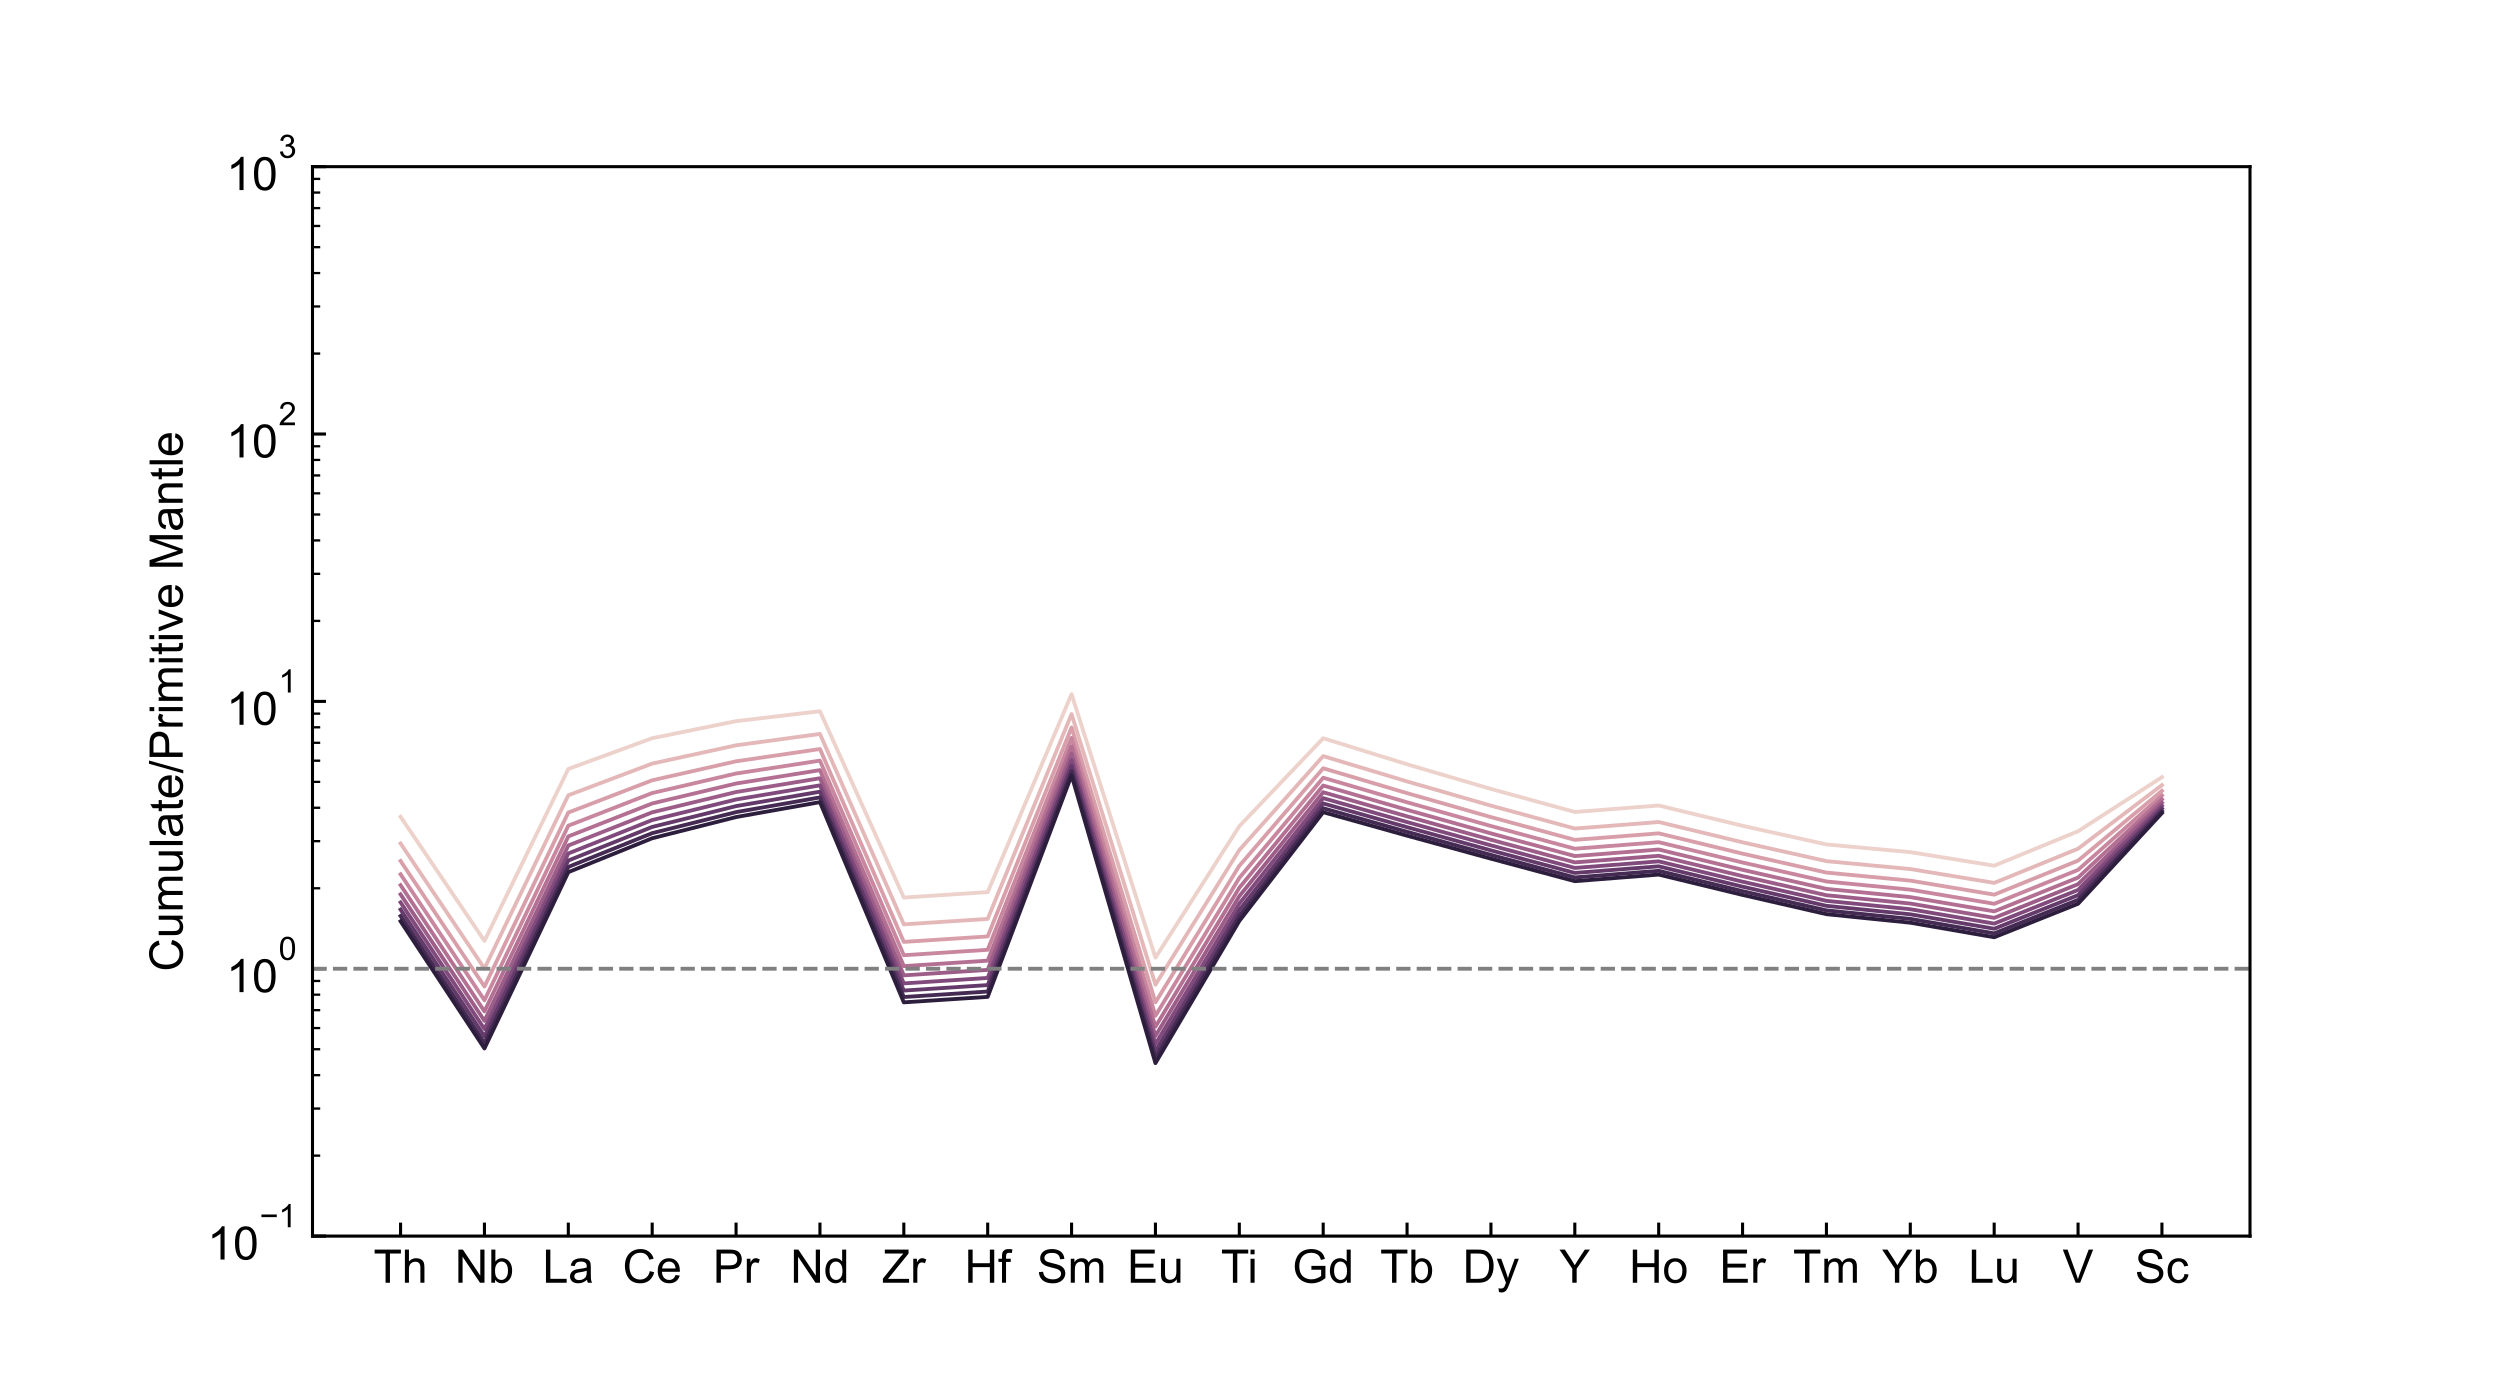 <?xml version="1.0" encoding="utf-8" standalone="no"?>
<!DOCTYPE svg PUBLIC "-//W3C//DTD SVG 1.1//EN"
  "http://www.w3.org/Graphics/SVG/1.1/DTD/svg11.dtd">
<!-- Created with matplotlib (https://matplotlib.org/) -->
<svg height="360pt" version="1.1" viewBox="0 0 648 360" width="648pt" xmlns="http://www.w3.org/2000/svg" xmlns:xlink="http://www.w3.org/1999/xlink">
 <defs>
  <style type="text/css">*{stroke-linecap:butt;stroke-linejoin:round;}</style>
 </defs>
 <g id="figure_1">
  <g id="patch_1">
   <path d="M 0 360 
L 648 360 
L 648 0 
L 0 0 
z
" style="fill:#ffffff;"/>
  </g>
  <g id="axes_1">
   <g id="patch_2">
    <path d="M 81 320.4 
L 583.2 320.4 
L 583.2 43.2 
L 81 43.2 
z
" style="fill:#ffffff;"/>
   </g>
   <g id="matplotlib.axis_1">
    <g id="xtick_1">
     <g id="line2d_1">
      <defs>
       <path d="M 0 0 
L 0 -3.5 
" id="m040d149bdc" style="stroke:#000000;stroke-width:0.8;"/>
      </defs>
      <g>
       <use style="stroke:#000000;stroke-width:0.8;" x="103.827" xlink:href="#m040d149bdc" y="320.4"/>
      </g>
     </g>
     <g id="text_1">
      <!-- Th -->
      <g transform="translate(96.826 332.489)scale(0.12 -0.12)">
       <defs>
        <path d="M 25.922 0 
L 25.922 63.141 
L 2.344 63.141 
L 2.344 71.578 
L 59.078 71.578 
L 59.078 63.141 
L 35.406 63.141 
L 35.406 0 
z
" id="ArialMT-84"/>
        <path d="M 6.594 0 
L 6.594 71.578 
L 15.375 71.578 
L 15.375 45.906 
Q 21.531 53.031 30.906 53.031 
Q 36.672 53.031 40.922 50.75 
Q 45.172 48.484 47 44.484 
Q 48.828 40.484 48.828 32.859 
L 48.828 0 
L 40.047 0 
L 40.047 32.859 
Q 40.047 39.453 37.188 42.453 
Q 34.328 45.453 29.109 45.453 
Q 25.203 45.453 21.75 43.422 
Q 18.312 41.406 16.844 37.938 
Q 15.375 34.469 15.375 28.375 
L 15.375 0 
z
" id="ArialMT-104"/>
       </defs>
       <use xlink:href="#ArialMT-84"/>
       <use x="61.084" xlink:href="#ArialMT-104"/>
      </g>
     </g>
    </g>
    <g id="xtick_2">
     <g id="line2d_2">
      <g>
       <use style="stroke:#000000;stroke-width:0.8;" x="125.568" xlink:href="#m040d149bdc" y="320.4"/>
      </g>
     </g>
     <g id="text_2">
      <!-- Nb -->
      <g transform="translate(117.898 332.489)scale(0.12 -0.12)">
       <defs>
        <path d="M 7.625 0 
L 7.625 71.578 
L 17.328 71.578 
L 54.938 15.375 
L 54.938 71.578 
L 64.016 71.578 
L 64.016 0 
L 54.297 0 
L 16.703 56.25 
L 16.703 0 
z
" id="ArialMT-78"/>
        <path d="M 14.703 0 
L 6.547 0 
L 6.547 71.578 
L 15.328 71.578 
L 15.328 46.047 
Q 20.906 53.031 29.547 53.031 
Q 34.328 53.031 38.594 51.094 
Q 42.875 49.172 45.625 45.672 
Q 48.391 42.188 49.953 37.25 
Q 51.516 32.328 51.516 26.703 
Q 51.516 13.375 44.922 6.094 
Q 38.328 -1.172 29.109 -1.172 
Q 19.922 -1.172 14.703 6.5 
z
M 14.594 26.312 
Q 14.594 17 17.141 12.844 
Q 21.297 6.062 28.375 6.062 
Q 34.125 6.062 38.328 11.062 
Q 42.531 16.062 42.531 25.984 
Q 42.531 36.141 38.5 40.969 
Q 34.469 45.797 28.766 45.797 
Q 23 45.797 18.797 40.797 
Q 14.594 35.797 14.594 26.312 
z
" id="ArialMT-98"/>
       </defs>
       <use xlink:href="#ArialMT-78"/>
       <use x="72.217" xlink:href="#ArialMT-98"/>
      </g>
     </g>
    </g>
    <g id="xtick_3">
     <g id="line2d_3">
      <g>
       <use style="stroke:#000000;stroke-width:0.8;" x="147.308" xlink:href="#m040d149bdc" y="320.4"/>
      </g>
     </g>
     <g id="text_3">
      <!-- La -->
      <g transform="translate(140.635 332.489)scale(0.12 -0.12)">
       <defs>
        <path d="M 7.328 0 
L 7.328 71.578 
L 16.797 71.578 
L 16.797 8.453 
L 52.047 8.453 
L 52.047 0 
z
" id="ArialMT-76"/>
        <path d="M 40.438 6.391 
Q 35.547 2.25 31.031 0.531 
Q 26.516 -1.172 21.344 -1.172 
Q 12.797 -1.172 8.203 3 
Q 3.609 7.172 3.609 13.672 
Q 3.609 17.484 5.344 20.625 
Q 7.078 23.781 9.891 25.688 
Q 12.703 27.594 16.219 28.562 
Q 18.797 29.25 24.031 29.891 
Q 34.672 31.156 39.703 32.906 
Q 39.75 34.719 39.75 35.203 
Q 39.75 40.578 37.25 42.781 
Q 33.891 45.75 27.25 45.75 
Q 21.047 45.75 18.094 43.578 
Q 15.141 41.406 13.719 35.891 
L 5.125 37.062 
Q 6.297 42.578 8.984 45.969 
Q 11.672 49.359 16.75 51.188 
Q 21.828 53.031 28.516 53.031 
Q 35.156 53.031 39.297 51.469 
Q 43.453 49.906 45.406 47.531 
Q 47.359 45.172 48.141 41.547 
Q 48.578 39.312 48.578 33.453 
L 48.578 21.734 
Q 48.578 9.469 49.141 6.219 
Q 49.703 2.984 51.375 0 
L 42.188 0 
Q 40.828 2.734 40.438 6.391 
z
M 39.703 26.031 
Q 34.906 24.078 25.344 22.703 
Q 19.922 21.922 17.672 20.938 
Q 15.438 19.969 14.203 18.094 
Q 12.984 16.219 12.984 13.922 
Q 12.984 10.406 15.641 8.062 
Q 18.312 5.719 23.438 5.719 
Q 28.516 5.719 32.469 7.938 
Q 36.422 10.156 38.281 14.016 
Q 39.703 17 39.703 22.797 
z
" id="ArialMT-97"/>
       </defs>
       <use xlink:href="#ArialMT-76"/>
       <use x="55.615" xlink:href="#ArialMT-97"/>
      </g>
     </g>
    </g>
    <g id="xtick_4">
     <g id="line2d_4">
      <g>
       <use style="stroke:#000000;stroke-width:0.8;" x="169.048" xlink:href="#m040d149bdc" y="320.4"/>
      </g>
     </g>
     <g id="text_4">
      <!-- Ce -->
      <g transform="translate(161.378 332.489)scale(0.12 -0.12)">
       <defs>
        <path d="M 58.797 25.094 
L 68.266 22.703 
Q 65.281 11.031 57.547 4.906 
Q 49.812 -1.219 38.625 -1.219 
Q 27.047 -1.219 19.797 3.484 
Q 12.547 8.203 8.766 17.141 
Q 4.984 26.078 4.984 36.328 
Q 4.984 47.516 9.25 55.828 
Q 13.531 64.156 21.406 68.469 
Q 29.297 72.797 38.766 72.797 
Q 49.516 72.797 56.828 67.328 
Q 64.156 61.859 67.047 51.953 
L 57.719 49.75 
Q 55.219 57.562 50.484 61.125 
Q 45.75 64.703 38.578 64.703 
Q 30.328 64.703 24.781 60.734 
Q 19.234 56.781 16.984 50.109 
Q 14.75 43.453 14.75 36.375 
Q 14.75 27.25 17.406 20.438 
Q 20.062 13.625 25.672 10.25 
Q 31.297 6.891 37.844 6.891 
Q 45.797 6.891 51.312 11.469 
Q 56.844 16.062 58.797 25.094 
z
" id="ArialMT-67"/>
        <path d="M 42.094 16.703 
L 51.172 15.578 
Q 49.031 7.625 43.219 3.219 
Q 37.406 -1.172 28.375 -1.172 
Q 17 -1.172 10.328 5.828 
Q 3.656 12.844 3.656 25.484 
Q 3.656 38.578 10.391 45.797 
Q 17.141 53.031 27.875 53.031 
Q 38.281 53.031 44.875 45.953 
Q 51.469 38.875 51.469 26.031 
Q 51.469 25.25 51.422 23.688 
L 12.75 23.688 
Q 13.234 15.141 17.578 10.594 
Q 21.922 6.062 28.422 6.062 
Q 33.25 6.062 36.672 8.594 
Q 40.094 11.141 42.094 16.703 
z
M 13.234 30.906 
L 42.188 30.906 
Q 41.609 37.453 38.875 40.719 
Q 34.672 45.797 27.984 45.797 
Q 21.922 45.797 17.797 41.75 
Q 13.672 37.703 13.234 30.906 
z
" id="ArialMT-101"/>
       </defs>
       <use xlink:href="#ArialMT-67"/>
       <use x="72.217" xlink:href="#ArialMT-101"/>
      </g>
     </g>
    </g>
    <g id="xtick_5">
     <g id="line2d_5">
      <g>
       <use style="stroke:#000000;stroke-width:0.8;" x="190.788" xlink:href="#m040d149bdc" y="320.4"/>
      </g>
     </g>
     <g id="text_5">
      <!-- Pr -->
      <g transform="translate(184.788 332.489)scale(0.12 -0.12)">
       <defs>
        <path d="M 7.719 0 
L 7.719 71.578 
L 34.719 71.578 
Q 41.844 71.578 45.609 70.906 
Q 50.875 70.016 54.438 67.547 
Q 58.016 65.094 60.188 60.641 
Q 62.359 56.203 62.359 50.875 
Q 62.359 41.75 56.547 35.422 
Q 50.734 29.109 35.547 29.109 
L 17.188 29.109 
L 17.188 0 
z
M 17.188 37.547 
L 35.688 37.547 
Q 44.875 37.547 48.734 40.969 
Q 52.594 44.391 52.594 50.594 
Q 52.594 55.078 50.312 58.266 
Q 48.047 61.469 44.344 62.5 
Q 41.938 63.141 35.5 63.141 
L 17.188 63.141 
z
" id="ArialMT-80"/>
        <path d="M 6.5 0 
L 6.5 51.859 
L 14.406 51.859 
L 14.406 44 
Q 17.438 49.516 20 51.266 
Q 22.562 53.031 25.641 53.031 
Q 30.078 53.031 34.672 50.203 
L 31.641 42.047 
Q 28.422 43.953 25.203 43.953 
Q 22.312 43.953 20.016 42.219 
Q 17.719 40.484 16.75 37.406 
Q 15.281 32.719 15.281 27.156 
L 15.281 0 
z
" id="ArialMT-114"/>
       </defs>
       <use xlink:href="#ArialMT-80"/>
       <use x="66.699" xlink:href="#ArialMT-114"/>
      </g>
     </g>
    </g>
    <g id="xtick_6">
     <g id="line2d_6">
      <g>
       <use style="stroke:#000000;stroke-width:0.8;" x="212.529" xlink:href="#m040d149bdc" y="320.4"/>
      </g>
     </g>
     <g id="text_6">
      <!-- Nd -->
      <g transform="translate(204.859 332.489)scale(0.12 -0.12)">
       <defs>
        <path d="M 40.234 0 
L 40.234 6.547 
Q 35.297 -1.172 25.734 -1.172 
Q 19.531 -1.172 14.328 2.25 
Q 9.125 5.672 6.266 11.797 
Q 3.422 17.922 3.422 25.875 
Q 3.422 33.641 6 39.969 
Q 8.594 46.297 13.766 49.656 
Q 18.953 53.031 25.344 53.031 
Q 30.031 53.031 33.688 51.047 
Q 37.359 49.078 39.656 45.906 
L 39.656 71.578 
L 48.391 71.578 
L 48.391 0 
z
M 12.453 25.875 
Q 12.453 15.922 16.641 10.984 
Q 20.844 6.062 26.562 6.062 
Q 32.328 6.062 36.344 10.766 
Q 40.375 15.484 40.375 25.141 
Q 40.375 35.797 36.266 40.766 
Q 32.172 45.75 26.172 45.75 
Q 20.312 45.75 16.375 40.969 
Q 12.453 36.188 12.453 25.875 
z
" id="ArialMT-100"/>
       </defs>
       <use xlink:href="#ArialMT-78"/>
       <use x="72.217" xlink:href="#ArialMT-100"/>
      </g>
     </g>
    </g>
    <g id="xtick_7">
     <g id="line2d_7">
      <g>
       <use style="stroke:#000000;stroke-width:0.8;" x="234.269" xlink:href="#m040d149bdc" y="320.4"/>
      </g>
     </g>
     <g id="text_7">
      <!-- Zr -->
      <g transform="translate(228.606 332.489)scale(0.12 -0.12)">
       <defs>
        <path d="M 2 0 
L 2 8.797 
L 38.672 54.641 
Q 42.578 59.516 46.094 63.141 
L 6.156 63.141 
L 6.156 71.578 
L 57.422 71.578 
L 57.422 63.141 
L 17.234 13.484 
L 12.891 8.453 
L 58.594 8.453 
L 58.594 0 
z
" id="ArialMT-90"/>
       </defs>
       <use xlink:href="#ArialMT-90"/>
       <use x="61.084" xlink:href="#ArialMT-114"/>
      </g>
     </g>
    </g>
    <g id="xtick_8">
     <g id="line2d_8">
      <g>
       <use style="stroke:#000000;stroke-width:0.8;" x="256.009" xlink:href="#m040d149bdc" y="320.4"/>
      </g>
     </g>
     <g id="text_8">
      <!-- Hf -->
      <g transform="translate(250.009 332.489)scale(0.12 -0.12)">
       <defs>
        <path d="M 8.016 0 
L 8.016 71.578 
L 17.484 71.578 
L 17.484 42.188 
L 54.688 42.188 
L 54.688 71.578 
L 64.156 71.578 
L 64.156 0 
L 54.688 0 
L 54.688 33.734 
L 17.484 33.734 
L 17.484 0 
z
" id="ArialMT-72"/>
        <path d="M 8.688 0 
L 8.688 45.016 
L 0.922 45.016 
L 0.922 51.859 
L 8.688 51.859 
L 8.688 57.375 
Q 8.688 62.594 9.625 65.141 
Q 10.891 68.562 14.078 70.672 
Q 17.281 72.797 23.047 72.797 
Q 26.766 72.797 31.25 71.922 
L 29.938 64.266 
Q 27.203 64.75 24.75 64.75 
Q 20.75 64.75 19.094 63.031 
Q 17.438 61.328 17.438 56.641 
L 17.438 51.859 
L 27.547 51.859 
L 27.547 45.016 
L 17.438 45.016 
L 17.438 0 
z
" id="ArialMT-102"/>
       </defs>
       <use xlink:href="#ArialMT-72"/>
       <use x="72.217" xlink:href="#ArialMT-102"/>
      </g>
     </g>
    </g>
    <g id="xtick_9">
     <g id="line2d_9">
      <g>
       <use style="stroke:#000000;stroke-width:0.8;" x="277.749" xlink:href="#m040d149bdc" y="320.4"/>
      </g>
     </g>
     <g id="text_9">
      <!-- Sm -->
      <g transform="translate(268.749 332.489)scale(0.12 -0.12)">
       <defs>
        <path d="M 4.5 23 
L 13.422 23.781 
Q 14.062 18.406 16.375 14.969 
Q 18.703 11.531 23.578 9.406 
Q 28.469 7.281 34.578 7.281 
Q 39.984 7.281 44.141 8.891 
Q 48.297 10.5 50.312 13.297 
Q 52.344 16.109 52.344 19.438 
Q 52.344 22.797 50.391 25.312 
Q 48.438 27.828 43.953 29.547 
Q 41.062 30.672 31.203 33.031 
Q 21.344 35.406 17.391 37.5 
Q 12.25 40.188 9.734 44.156 
Q 7.234 48.141 7.234 53.078 
Q 7.234 58.5 10.297 63.203 
Q 13.375 67.922 19.281 70.359 
Q 25.203 72.797 32.422 72.797 
Q 40.375 72.797 46.453 70.234 
Q 52.547 67.672 55.812 62.688 
Q 59.078 57.719 59.328 51.422 
L 50.25 50.734 
Q 49.516 57.516 45.281 60.984 
Q 41.062 64.453 32.812 64.453 
Q 24.219 64.453 20.281 61.297 
Q 16.359 58.156 16.359 53.719 
Q 16.359 49.859 19.141 47.359 
Q 21.875 44.875 33.422 42.266 
Q 44.969 39.656 49.266 37.703 
Q 55.516 34.812 58.484 30.391 
Q 61.469 25.984 61.469 20.219 
Q 61.469 14.5 58.203 9.438 
Q 54.938 4.391 48.797 1.578 
Q 42.672 -1.219 35.016 -1.219 
Q 25.297 -1.219 18.719 1.609 
Q 12.156 4.438 8.422 10.125 
Q 4.688 15.828 4.5 23 
z
" id="ArialMT-83"/>
        <path d="M 6.594 0 
L 6.594 51.859 
L 14.453 51.859 
L 14.453 44.578 
Q 16.891 48.391 20.938 50.703 
Q 25 53.031 30.172 53.031 
Q 35.938 53.031 39.625 50.641 
Q 43.312 48.25 44.828 43.953 
Q 50.984 53.031 60.844 53.031 
Q 68.562 53.031 72.703 48.75 
Q 76.859 44.484 76.859 35.594 
L 76.859 0 
L 68.109 0 
L 68.109 32.672 
Q 68.109 37.938 67.25 40.25 
Q 66.406 42.578 64.156 43.984 
Q 61.922 45.406 58.891 45.406 
Q 53.422 45.406 49.797 41.766 
Q 46.188 38.141 46.188 30.125 
L 46.188 0 
L 37.406 0 
L 37.406 33.688 
Q 37.406 39.547 35.25 42.469 
Q 33.109 45.406 28.219 45.406 
Q 24.516 45.406 21.359 43.453 
Q 18.219 41.5 16.797 37.734 
Q 15.375 33.984 15.375 26.906 
L 15.375 0 
z
" id="ArialMT-109"/>
       </defs>
       <use xlink:href="#ArialMT-83"/>
       <use x="66.699" xlink:href="#ArialMT-109"/>
      </g>
     </g>
    </g>
    <g id="xtick_10">
     <g id="line2d_10">
      <g>
       <use style="stroke:#000000;stroke-width:0.8;" x="299.49" xlink:href="#m040d149bdc" y="320.4"/>
      </g>
     </g>
     <g id="text_10">
      <!-- Eu -->
      <g transform="translate(292.151 332.489)scale(0.12 -0.12)">
       <defs>
        <path d="M 7.906 0 
L 7.906 71.578 
L 59.672 71.578 
L 59.672 63.141 
L 17.391 63.141 
L 17.391 41.219 
L 56.984 41.219 
L 56.984 32.812 
L 17.391 32.812 
L 17.391 8.453 
L 61.328 8.453 
L 61.328 0 
z
" id="ArialMT-69"/>
        <path d="M 40.578 0 
L 40.578 7.625 
Q 34.516 -1.172 24.125 -1.172 
Q 19.531 -1.172 15.547 0.578 
Q 11.578 2.344 9.641 5 
Q 7.719 7.672 6.938 11.531 
Q 6.391 14.109 6.391 19.734 
L 6.391 51.859 
L 15.188 51.859 
L 15.188 23.094 
Q 15.188 16.219 15.719 13.812 
Q 16.547 10.359 19.234 8.375 
Q 21.922 6.391 25.875 6.391 
Q 29.828 6.391 33.297 8.422 
Q 36.766 10.453 38.203 13.938 
Q 39.656 17.438 39.656 24.078 
L 39.656 51.859 
L 48.438 51.859 
L 48.438 0 
z
" id="ArialMT-117"/>
       </defs>
       <use xlink:href="#ArialMT-69"/>
       <use x="66.699" xlink:href="#ArialMT-117"/>
      </g>
     </g>
    </g>
    <g id="xtick_11">
     <g id="line2d_11">
      <g>
       <use style="stroke:#000000;stroke-width:0.8;" x="321.23" xlink:href="#m040d149bdc" y="320.4"/>
      </g>
     </g>
     <g id="text_11">
      <!-- Ti -->
      <g transform="translate(316.457 332.489)scale(0.12 -0.12)">
       <defs>
        <path d="M 6.641 61.469 
L 6.641 71.578 
L 15.438 71.578 
L 15.438 61.469 
z
M 6.641 0 
L 6.641 51.859 
L 15.438 51.859 
L 15.438 0 
z
" id="ArialMT-105"/>
       </defs>
       <use xlink:href="#ArialMT-84"/>
       <use x="57.334" xlink:href="#ArialMT-105"/>
      </g>
     </g>
    </g>
    <g id="xtick_12">
     <g id="line2d_12">
      <g>
       <use style="stroke:#000000;stroke-width:0.8;" x="342.97" xlink:href="#m040d149bdc" y="320.4"/>
      </g>
     </g>
     <g id="text_12">
      <!-- Gd -->
      <g transform="translate(334.967 332.489)scale(0.12 -0.12)">
       <defs>
        <path d="M 41.219 28.078 
L 41.219 36.469 
L 71.531 36.531 
L 71.531 9.969 
Q 64.547 4.391 57.125 1.578 
Q 49.703 -1.219 41.891 -1.219 
Q 31.344 -1.219 22.719 3.297 
Q 14.109 7.812 9.719 16.359 
Q 5.328 24.906 5.328 35.453 
Q 5.328 45.906 9.688 54.953 
Q 14.062 64.016 22.266 68.406 
Q 30.469 72.797 41.156 72.797 
Q 48.922 72.797 55.188 70.281 
Q 61.469 67.781 65.031 63.281 
Q 68.609 58.797 70.453 51.562 
L 61.922 49.219 
Q 60.297 54.688 57.906 57.812 
Q 55.516 60.938 51.062 62.812 
Q 46.625 64.703 41.219 64.703 
Q 34.719 64.703 29.984 62.719 
Q 25.25 60.75 22.344 57.516 
Q 19.438 54.297 17.828 50.438 
Q 15.094 43.797 15.094 36.031 
Q 15.094 26.469 18.391 20.016 
Q 21.688 13.578 27.984 10.453 
Q 34.281 7.328 41.359 7.328 
Q 47.516 7.328 53.375 9.688 
Q 59.234 12.062 62.25 14.75 
L 62.25 28.078 
z
" id="ArialMT-71"/>
       </defs>
       <use xlink:href="#ArialMT-71"/>
       <use x="77.783" xlink:href="#ArialMT-100"/>
      </g>
     </g>
    </g>
    <g id="xtick_13">
     <g id="line2d_13">
      <g>
       <use style="stroke:#000000;stroke-width:0.8;" x="364.71" xlink:href="#m040d149bdc" y="320.4"/>
      </g>
     </g>
     <g id="text_13">
      <!-- Tb -->
      <g transform="translate(357.709 332.489)scale(0.12 -0.12)">
       <use xlink:href="#ArialMT-84"/>
       <use x="61.084" xlink:href="#ArialMT-98"/>
      </g>
     </g>
    </g>
    <g id="xtick_14">
     <g id="line2d_14">
      <g>
       <use style="stroke:#000000;stroke-width:0.8;" x="386.451" xlink:href="#m040d149bdc" y="320.4"/>
      </g>
     </g>
     <g id="text_14">
      <!-- Dy -->
      <g transform="translate(379.118 332.489)scale(0.12 -0.12)">
       <defs>
        <path d="M 7.719 0 
L 7.719 71.578 
L 32.375 71.578 
Q 40.719 71.578 45.125 70.562 
Q 51.266 69.141 55.609 65.438 
Q 61.281 60.641 64.078 53.188 
Q 66.891 45.75 66.891 36.188 
Q 66.891 28.031 64.984 21.734 
Q 63.094 15.438 60.109 11.297 
Q 57.125 7.172 53.578 4.797 
Q 50.047 2.438 45.047 1.219 
Q 40.047 0 33.547 0 
z
M 17.188 8.453 
L 32.469 8.453 
Q 39.547 8.453 43.578 9.766 
Q 47.609 11.078 50 13.484 
Q 53.375 16.844 55.25 22.531 
Q 57.125 28.219 57.125 36.328 
Q 57.125 47.562 53.438 53.594 
Q 49.75 59.625 44.484 61.672 
Q 40.672 63.141 32.234 63.141 
L 17.188 63.141 
z
" id="ArialMT-68"/>
        <path d="M 6.203 -19.969 
L 5.219 -11.719 
Q 8.109 -12.5 10.25 -12.5 
Q 13.188 -12.5 14.938 -11.516 
Q 16.703 -10.547 17.828 -8.797 
Q 18.656 -7.469 20.516 -2.25 
Q 20.75 -1.516 21.297 -0.094 
L 1.609 51.859 
L 11.078 51.859 
L 21.875 21.828 
Q 23.969 16.109 25.641 9.812 
Q 27.156 15.875 29.25 21.625 
L 40.328 51.859 
L 49.125 51.859 
L 29.391 -0.875 
Q 26.219 -9.422 24.469 -12.641 
Q 22.125 -17 19.094 -19.016 
Q 16.062 -21.047 11.859 -21.047 
Q 9.328 -21.047 6.203 -19.969 
z
" id="ArialMT-121"/>
       </defs>
       <use xlink:href="#ArialMT-68"/>
       <use x="72.217" xlink:href="#ArialMT-121"/>
      </g>
     </g>
    </g>
    <g id="xtick_15">
     <g id="line2d_15">
      <g>
       <use style="stroke:#000000;stroke-width:0.8;" x="408.191" xlink:href="#m040d149bdc" y="320.4"/>
      </g>
     </g>
     <g id="text_15">
      <!-- Y -->
      <g transform="translate(404.189 332.489)scale(0.12 -0.12)">
       <defs>
        <path d="M 27.875 0 
L 27.875 30.328 
L 0.297 71.578 
L 11.812 71.578 
L 25.922 50 
Q 29.828 43.953 33.203 37.891 
Q 36.422 43.5 41.016 50.531 
L 54.891 71.578 
L 65.922 71.578 
L 37.359 30.328 
L 37.359 0 
z
" id="ArialMT-89"/>
       </defs>
       <use xlink:href="#ArialMT-89"/>
      </g>
     </g>
    </g>
    <g id="xtick_16">
     <g id="line2d_16">
      <g>
       <use style="stroke:#000000;stroke-width:0.8;" x="429.931" xlink:href="#m040d149bdc" y="320.4"/>
      </g>
     </g>
     <g id="text_16">
      <!-- Ho -->
      <g transform="translate(422.261 332.489)scale(0.12 -0.12)">
       <defs>
        <path d="M 3.328 25.922 
Q 3.328 40.328 11.328 47.266 
Q 18.016 53.031 27.641 53.031 
Q 38.328 53.031 45.109 46.016 
Q 51.906 39.016 51.906 26.656 
Q 51.906 16.656 48.906 10.906 
Q 45.906 5.172 40.156 2 
Q 34.422 -1.172 27.641 -1.172 
Q 16.75 -1.172 10.031 5.812 
Q 3.328 12.797 3.328 25.922 
z
M 12.359 25.922 
Q 12.359 15.969 16.703 11.016 
Q 21.047 6.062 27.641 6.062 
Q 34.188 6.062 38.531 11.031 
Q 42.875 16.016 42.875 26.219 
Q 42.875 35.844 38.5 40.797 
Q 34.125 45.75 27.641 45.75 
Q 21.047 45.75 16.703 40.812 
Q 12.359 35.891 12.359 25.922 
z
" id="ArialMT-111"/>
       </defs>
       <use xlink:href="#ArialMT-72"/>
       <use x="72.217" xlink:href="#ArialMT-111"/>
      </g>
     </g>
    </g>
    <g id="xtick_17">
     <g id="line2d_17">
      <g>
       <use style="stroke:#000000;stroke-width:0.8;" x="451.671" xlink:href="#m040d149bdc" y="320.4"/>
      </g>
     </g>
     <g id="text_17">
      <!-- Er -->
      <g transform="translate(445.671 332.489)scale(0.12 -0.12)">
       <use xlink:href="#ArialMT-69"/>
       <use x="66.699" xlink:href="#ArialMT-114"/>
      </g>
     </g>
    </g>
    <g id="xtick_18">
     <g id="line2d_18">
      <g>
       <use style="stroke:#000000;stroke-width:0.8;" x="473.412" xlink:href="#m040d149bdc" y="320.4"/>
      </g>
     </g>
     <g id="text_18">
      <!-- Tm -->
      <g transform="translate(464.749 332.489)scale(0.12 -0.12)">
       <use xlink:href="#ArialMT-84"/>
       <use x="61.084" xlink:href="#ArialMT-109"/>
      </g>
     </g>
    </g>
    <g id="xtick_19">
     <g id="line2d_19">
      <g>
       <use style="stroke:#000000;stroke-width:0.8;" x="495.152" xlink:href="#m040d149bdc" y="320.4"/>
      </g>
     </g>
     <g id="text_19">
      <!-- Yb -->
      <g transform="translate(487.813 332.489)scale(0.12 -0.12)">
       <use xlink:href="#ArialMT-89"/>
       <use x="66.699" xlink:href="#ArialMT-98"/>
      </g>
     </g>
    </g>
    <g id="xtick_20">
     <g id="line2d_20">
      <g>
       <use style="stroke:#000000;stroke-width:0.8;" x="516.892" xlink:href="#m040d149bdc" y="320.4"/>
      </g>
     </g>
     <g id="text_20">
      <!-- Lu -->
      <g transform="translate(510.219 332.489)scale(0.12 -0.12)">
       <use xlink:href="#ArialMT-76"/>
       <use x="55.615" xlink:href="#ArialMT-117"/>
      </g>
     </g>
    </g>
    <g id="xtick_21">
     <g id="line2d_21">
      <g>
       <use style="stroke:#000000;stroke-width:0.8;" x="538.632" xlink:href="#m040d149bdc" y="320.4"/>
      </g>
     </g>
     <g id="text_21">
      <!-- V -->
      <g transform="translate(534.63 332.489)scale(0.12 -0.12)">
       <defs>
        <path d="M 28.172 0 
L 0.438 71.578 
L 10.688 71.578 
L 29.297 19.578 
Q 31.547 13.328 33.062 7.859 
Q 34.719 13.719 36.922 19.578 
L 56.25 71.578 
L 65.922 71.578 
L 37.891 0 
z
" id="ArialMT-86"/>
       </defs>
       <use xlink:href="#ArialMT-86"/>
      </g>
     </g>
    </g>
    <g id="xtick_22">
     <g id="line2d_22">
      <g>
       <use style="stroke:#000000;stroke-width:0.8;" x="560.373" xlink:href="#m040d149bdc" y="320.4"/>
      </g>
     </g>
     <g id="text_22">
      <!-- Sc -->
      <g transform="translate(553.371 332.489)scale(0.12 -0.12)">
       <defs>
        <path d="M 40.438 19 
L 49.078 17.875 
Q 47.656 8.938 41.812 3.875 
Q 35.984 -1.172 27.484 -1.172 
Q 16.844 -1.172 10.375 5.781 
Q 3.906 12.75 3.906 25.734 
Q 3.906 34.125 6.688 40.422 
Q 9.469 46.734 15.156 49.875 
Q 20.844 53.031 27.547 53.031 
Q 35.984 53.031 41.359 48.75 
Q 46.734 44.484 48.25 36.625 
L 39.703 35.297 
Q 38.484 40.531 35.375 43.156 
Q 32.281 45.797 27.875 45.797 
Q 21.234 45.797 17.078 41.031 
Q 12.938 36.281 12.938 25.984 
Q 12.938 15.531 16.938 10.797 
Q 20.953 6.062 27.391 6.062 
Q 32.562 6.062 36.031 9.234 
Q 39.5 12.406 40.438 19 
z
" id="ArialMT-99"/>
       </defs>
       <use xlink:href="#ArialMT-83"/>
       <use x="66.699" xlink:href="#ArialMT-99"/>
      </g>
     </g>
    </g>
   </g>
   <g id="matplotlib.axis_2">
    <g id="ytick_1">
     <g id="line2d_23">
      <defs>
       <path d="M 0 0 
L 3.5 0 
" id="mf601555b41" style="stroke:#000000;stroke-width:0.8;"/>
      </defs>
      <g>
       <use style="stroke:#000000;stroke-width:0.8;" x="81" xlink:href="#mf601555b41" y="320.4"/>
      </g>
     </g>
     <g id="text_23">
      <!-- $\mathdefault{10^{-1}}$ -->
      <g transform="translate(53.74 326.587)scale(0.12 -0.12)">
       <defs>
        <path d="M 37.25 0 
L 28.469 0 
L 28.469 56 
Q 25.297 52.984 20.141 49.953 
Q 14.984 46.922 10.891 45.406 
L 10.891 53.906 
Q 18.266 57.375 23.781 62.297 
Q 29.297 67.234 31.594 71.875 
L 37.25 71.875 
z
" id="ArialMT-49"/>
        <path d="M 4.156 35.297 
Q 4.156 48 6.766 55.734 
Q 9.375 63.484 14.516 67.672 
Q 19.672 71.875 27.484 71.875 
Q 33.25 71.875 37.594 69.547 
Q 41.938 67.234 44.766 62.859 
Q 47.609 58.5 49.219 52.219 
Q 50.828 45.953 50.828 35.297 
Q 50.828 22.703 48.234 14.969 
Q 45.656 7.234 40.5 3 
Q 35.359 -1.219 27.484 -1.219 
Q 17.141 -1.219 11.234 6.203 
Q 4.156 15.141 4.156 35.297 
z
M 13.188 35.297 
Q 13.188 17.672 17.312 11.828 
Q 21.438 6 27.484 6 
Q 33.547 6 37.672 11.859 
Q 41.797 17.719 41.797 35.297 
Q 41.797 52.984 37.672 58.781 
Q 33.547 64.594 27.391 64.594 
Q 21.344 64.594 17.719 59.469 
Q 13.188 52.938 13.188 35.297 
z
" id="ArialMT-48"/>
        <path d="M 52.828 31.203 
L 5.562 31.203 
L 5.562 39.406 
L 52.828 39.406 
z
" id="ArialMT-8722"/>
       </defs>
       <use transform="translate(0 0.994)" xlink:href="#ArialMT-49"/>
       <use transform="translate(55.615 0.994)" xlink:href="#ArialMT-48"/>
       <use transform="translate(112.973 70.688)scale(0.7)" xlink:href="#ArialMT-8722"/>
       <use transform="translate(153.852 70.688)scale(0.7)" xlink:href="#ArialMT-49"/>
      </g>
     </g>
    </g>
    <g id="ytick_2">
     <g id="line2d_24">
      <g>
       <use style="stroke:#000000;stroke-width:0.8;" x="81" xlink:href="#mf601555b41" y="251.1"/>
      </g>
     </g>
     <g id="text_24">
      <!-- $\mathdefault{10^{0}}$ -->
      <g transform="translate(58.66 257.288)scale(0.12 -0.12)">
       <use transform="translate(0 0.994)" xlink:href="#ArialMT-49"/>
       <use transform="translate(55.615 0.994)" xlink:href="#ArialMT-48"/>
       <use transform="translate(112.973 70.688)scale(0.7)" xlink:href="#ArialMT-48"/>
      </g>
     </g>
    </g>
    <g id="ytick_3">
     <g id="line2d_25">
      <g>
       <use style="stroke:#000000;stroke-width:0.8;" x="81" xlink:href="#mf601555b41" y="181.8"/>
      </g>
     </g>
     <g id="text_25">
      <!-- $\mathdefault{10^{1}}$ -->
      <g transform="translate(58.66 187.988)scale(0.12 -0.12)">
       <use transform="translate(0 0.994)" xlink:href="#ArialMT-49"/>
       <use transform="translate(55.615 0.994)" xlink:href="#ArialMT-48"/>
       <use transform="translate(112.973 70.688)scale(0.7)" xlink:href="#ArialMT-49"/>
      </g>
     </g>
    </g>
    <g id="ytick_4">
     <g id="line2d_26">
      <g>
       <use style="stroke:#000000;stroke-width:0.8;" x="81" xlink:href="#mf601555b41" y="112.5"/>
      </g>
     </g>
     <g id="text_26">
      <!-- $\mathdefault{10^{2}}$ -->
      <g transform="translate(58.66 118.688)scale(0.12 -0.12)">
       <defs>
        <path d="M 50.344 8.453 
L 50.344 0 
L 3.031 0 
Q 2.938 3.172 4.047 6.109 
Q 5.859 10.938 9.828 15.625 
Q 13.812 20.312 21.344 26.469 
Q 33.016 36.031 37.109 41.625 
Q 41.219 47.219 41.219 52.203 
Q 41.219 57.422 37.469 61 
Q 33.734 64.594 27.734 64.594 
Q 21.391 64.594 17.578 60.781 
Q 13.766 56.984 13.719 50.25 
L 4.688 51.172 
Q 5.609 61.281 11.656 66.578 
Q 17.719 71.875 27.938 71.875 
Q 38.234 71.875 44.234 66.156 
Q 50.25 60.453 50.25 52 
Q 50.25 47.703 48.484 43.547 
Q 46.734 39.406 42.656 34.812 
Q 38.578 30.219 29.109 22.219 
Q 21.188 15.578 18.938 13.203 
Q 16.703 10.844 15.234 8.453 
z
" id="ArialMT-50"/>
       </defs>
       <use transform="translate(0 0.994)" xlink:href="#ArialMT-49"/>
       <use transform="translate(55.615 0.994)" xlink:href="#ArialMT-48"/>
       <use transform="translate(112.973 70.688)scale(0.7)" xlink:href="#ArialMT-50"/>
      </g>
     </g>
    </g>
    <g id="ytick_5">
     <g id="line2d_27">
      <g>
       <use style="stroke:#000000;stroke-width:0.8;" x="81" xlink:href="#mf601555b41" y="43.2"/>
      </g>
     </g>
     <g id="text_27">
      <!-- $\mathdefault{10^{3}}$ -->
      <g transform="translate(58.66 49.388)scale(0.12 -0.12)">
       <defs>
        <path d="M 4.203 18.891 
L 12.984 20.062 
Q 14.5 12.594 18.141 9.297 
Q 21.781 6 27 6 
Q 33.203 6 37.469 10.297 
Q 41.75 14.594 41.75 20.953 
Q 41.75 27 37.797 30.922 
Q 33.844 34.859 27.734 34.859 
Q 25.25 34.859 21.531 33.891 
L 22.516 41.609 
Q 23.391 41.5 23.922 41.5 
Q 29.547 41.5 34.031 44.422 
Q 38.531 47.359 38.531 53.469 
Q 38.531 58.297 35.25 61.469 
Q 31.984 64.656 26.812 64.656 
Q 21.688 64.656 18.266 61.422 
Q 14.844 58.203 13.875 51.766 
L 5.078 53.328 
Q 6.688 62.156 12.391 67.016 
Q 18.109 71.875 26.609 71.875 
Q 32.469 71.875 37.391 69.359 
Q 42.328 66.844 44.938 62.5 
Q 47.562 58.156 47.562 53.266 
Q 47.562 48.641 45.062 44.828 
Q 42.578 41.016 37.703 38.766 
Q 44.047 37.312 47.562 32.688 
Q 51.078 28.078 51.078 21.141 
Q 51.078 11.766 44.234 5.25 
Q 37.406 -1.266 26.953 -1.266 
Q 17.531 -1.266 11.297 4.344 
Q 5.078 9.969 4.203 18.891 
z
" id="ArialMT-51"/>
       </defs>
       <use transform="translate(0 0.994)" xlink:href="#ArialMT-49"/>
       <use transform="translate(55.615 0.994)" xlink:href="#ArialMT-48"/>
       <use transform="translate(112.973 70.688)scale(0.7)" xlink:href="#ArialMT-51"/>
      </g>
     </g>
    </g>
    <g id="ytick_6">
     <g id="line2d_28">
      <defs>
       <path d="M 0 0 
L 2 0 
" id="m28503f0580" style="stroke:#000000;stroke-width:0.6;"/>
      </defs>
      <g>
       <use style="stroke:#000000;stroke-width:0.6;" x="81" xlink:href="#m28503f0580" y="299.539"/>
      </g>
     </g>
    </g>
    <g id="ytick_7">
     <g id="line2d_29">
      <g>
       <use style="stroke:#000000;stroke-width:0.6;" x="81" xlink:href="#m28503f0580" y="287.335"/>
      </g>
     </g>
    </g>
    <g id="ytick_8">
     <g id="line2d_30">
      <g>
       <use style="stroke:#000000;stroke-width:0.6;" x="81" xlink:href="#m28503f0580" y="278.677"/>
      </g>
     </g>
    </g>
    <g id="ytick_9">
     <g id="line2d_31">
      <g>
       <use style="stroke:#000000;stroke-width:0.6;" x="81" xlink:href="#m28503f0580" y="271.961"/>
      </g>
     </g>
    </g>
    <g id="ytick_10">
     <g id="line2d_32">
      <g>
       <use style="stroke:#000000;stroke-width:0.6;" x="81" xlink:href="#m28503f0580" y="266.474"/>
      </g>
     </g>
    </g>
    <g id="ytick_11">
     <g id="line2d_33">
      <g>
       <use style="stroke:#000000;stroke-width:0.6;" x="81" xlink:href="#m28503f0580" y="261.835"/>
      </g>
     </g>
    </g>
    <g id="ytick_12">
     <g id="line2d_34">
      <g>
       <use style="stroke:#000000;stroke-width:0.6;" x="81" xlink:href="#m28503f0580" y="257.816"/>
      </g>
     </g>
    </g>
    <g id="ytick_13">
     <g id="line2d_35">
      <g>
       <use style="stroke:#000000;stroke-width:0.6;" x="81" xlink:href="#m28503f0580" y="254.271"/>
      </g>
     </g>
    </g>
    <g id="ytick_14">
     <g id="line2d_36">
      <g>
       <use style="stroke:#000000;stroke-width:0.6;" x="81" xlink:href="#m28503f0580" y="230.239"/>
      </g>
     </g>
    </g>
    <g id="ytick_15">
     <g id="line2d_37">
      <g>
       <use style="stroke:#000000;stroke-width:0.6;" x="81" xlink:href="#m28503f0580" y="218.035"/>
      </g>
     </g>
    </g>
    <g id="ytick_16">
     <g id="line2d_38">
      <g>
       <use style="stroke:#000000;stroke-width:0.6;" x="81" xlink:href="#m28503f0580" y="209.377"/>
      </g>
     </g>
    </g>
    <g id="ytick_17">
     <g id="line2d_39">
      <g>
       <use style="stroke:#000000;stroke-width:0.6;" x="81" xlink:href="#m28503f0580" y="202.661"/>
      </g>
     </g>
    </g>
    <g id="ytick_18">
     <g id="line2d_40">
      <g>
       <use style="stroke:#000000;stroke-width:0.6;" x="81" xlink:href="#m28503f0580" y="197.174"/>
      </g>
     </g>
    </g>
    <g id="ytick_19">
     <g id="line2d_41">
      <g>
       <use style="stroke:#000000;stroke-width:0.6;" x="81" xlink:href="#m28503f0580" y="192.535"/>
      </g>
     </g>
    </g>
    <g id="ytick_20">
     <g id="line2d_42">
      <g>
       <use style="stroke:#000000;stroke-width:0.6;" x="81" xlink:href="#m28503f0580" y="188.516"/>
      </g>
     </g>
    </g>
    <g id="ytick_21">
     <g id="line2d_43">
      <g>
       <use style="stroke:#000000;stroke-width:0.6;" x="81" xlink:href="#m28503f0580" y="184.971"/>
      </g>
     </g>
    </g>
    <g id="ytick_22">
     <g id="line2d_44">
      <g>
       <use style="stroke:#000000;stroke-width:0.6;" x="81" xlink:href="#m28503f0580" y="160.939"/>
      </g>
     </g>
    </g>
    <g id="ytick_23">
     <g id="line2d_45">
      <g>
       <use style="stroke:#000000;stroke-width:0.6;" x="81" xlink:href="#m28503f0580" y="148.735"/>
      </g>
     </g>
    </g>
    <g id="ytick_24">
     <g id="line2d_46">
      <g>
       <use style="stroke:#000000;stroke-width:0.6;" x="81" xlink:href="#m28503f0580" y="140.077"/>
      </g>
     </g>
    </g>
    <g id="ytick_25">
     <g id="line2d_47">
      <g>
       <use style="stroke:#000000;stroke-width:0.6;" x="81" xlink:href="#m28503f0580" y="133.361"/>
      </g>
     </g>
    </g>
    <g id="ytick_26">
     <g id="line2d_48">
      <g>
       <use style="stroke:#000000;stroke-width:0.6;" x="81" xlink:href="#m28503f0580" y="127.874"/>
      </g>
     </g>
    </g>
    <g id="ytick_27">
     <g id="line2d_49">
      <g>
       <use style="stroke:#000000;stroke-width:0.6;" x="81" xlink:href="#m28503f0580" y="123.235"/>
      </g>
     </g>
    </g>
    <g id="ytick_28">
     <g id="line2d_50">
      <g>
       <use style="stroke:#000000;stroke-width:0.6;" x="81" xlink:href="#m28503f0580" y="119.216"/>
      </g>
     </g>
    </g>
    <g id="ytick_29">
     <g id="line2d_51">
      <g>
       <use style="stroke:#000000;stroke-width:0.6;" x="81" xlink:href="#m28503f0580" y="115.671"/>
      </g>
     </g>
    </g>
    <g id="ytick_30">
     <g id="line2d_52">
      <g>
       <use style="stroke:#000000;stroke-width:0.6;" x="81" xlink:href="#m28503f0580" y="91.639"/>
      </g>
     </g>
    </g>
    <g id="ytick_31">
     <g id="line2d_53">
      <g>
       <use style="stroke:#000000;stroke-width:0.6;" x="81" xlink:href="#m28503f0580" y="79.435"/>
      </g>
     </g>
    </g>
    <g id="ytick_32">
     <g id="line2d_54">
      <g>
       <use style="stroke:#000000;stroke-width:0.6;" x="81" xlink:href="#m28503f0580" y="70.777"/>
      </g>
     </g>
    </g>
    <g id="ytick_33">
     <g id="line2d_55">
      <g>
       <use style="stroke:#000000;stroke-width:0.6;" x="81" xlink:href="#m28503f0580" y="64.061"/>
      </g>
     </g>
    </g>
    <g id="ytick_34">
     <g id="line2d_56">
      <g>
       <use style="stroke:#000000;stroke-width:0.6;" x="81" xlink:href="#m28503f0580" y="58.574"/>
      </g>
     </g>
    </g>
    <g id="ytick_35">
     <g id="line2d_57">
      <g>
       <use style="stroke:#000000;stroke-width:0.6;" x="81" xlink:href="#m28503f0580" y="53.935"/>
      </g>
     </g>
    </g>
    <g id="ytick_36">
     <g id="line2d_58">
      <g>
       <use style="stroke:#000000;stroke-width:0.6;" x="81" xlink:href="#m28503f0580" y="49.916"/>
      </g>
     </g>
    </g>
    <g id="ytick_37">
     <g id="line2d_59">
      <g>
       <use style="stroke:#000000;stroke-width:0.6;" x="81" xlink:href="#m28503f0580" y="46.371"/>
      </g>
     </g>
    </g>
    <g id="text_28">
     <!-- Cumulate/Primitive Mantle -->
     <g transform="translate(47.355 251.819)rotate(-90)scale(0.12 -0.12)">
      <defs>
       <path d="M 6.391 0 
L 6.391 71.578 
L 15.188 71.578 
L 15.188 0 
z
" id="ArialMT-108"/>
       <path d="M 25.781 7.859 
L 27.047 0.094 
Q 23.344 -0.688 20.406 -0.688 
Q 15.625 -0.688 12.984 0.828 
Q 10.359 2.344 9.281 4.812 
Q 8.203 7.281 8.203 15.188 
L 8.203 45.016 
L 1.766 45.016 
L 1.766 51.859 
L 8.203 51.859 
L 8.203 64.703 
L 16.938 69.969 
L 16.938 51.859 
L 25.781 51.859 
L 25.781 45.016 
L 16.938 45.016 
L 16.938 14.703 
Q 16.938 10.938 17.406 9.859 
Q 17.875 8.797 18.922 8.156 
Q 19.969 7.516 21.922 7.516 
Q 23.391 7.516 25.781 7.859 
z
" id="ArialMT-116"/>
       <path d="M 0 -1.219 
L 20.75 72.797 
L 27.781 72.797 
L 7.078 -1.219 
z
" id="ArialMT-47"/>
       <path d="M 21 0 
L 1.266 51.859 
L 10.547 51.859 
L 21.688 20.797 
Q 23.484 15.766 25 10.359 
Q 26.172 14.453 28.266 20.219 
L 39.797 51.859 
L 48.828 51.859 
L 29.203 0 
z
" id="ArialMT-118"/>
       <path id="ArialMT-32"/>
       <path d="M 7.422 0 
L 7.422 71.578 
L 21.688 71.578 
L 38.625 20.906 
Q 40.969 13.812 42.047 10.297 
Q 43.266 14.203 45.844 21.781 
L 62.984 71.578 
L 75.734 71.578 
L 75.734 0 
L 66.609 0 
L 66.609 59.906 
L 45.797 0 
L 37.25 0 
L 16.547 60.938 
L 16.547 0 
z
" id="ArialMT-77"/>
       <path d="M 6.594 0 
L 6.594 51.859 
L 14.5 51.859 
L 14.5 44.484 
Q 20.219 53.031 31 53.031 
Q 35.688 53.031 39.625 51.344 
Q 43.562 49.656 45.516 46.922 
Q 47.469 44.188 48.25 40.438 
Q 48.734 37.984 48.734 31.891 
L 48.734 0 
L 39.938 0 
L 39.938 31.547 
Q 39.938 36.922 38.906 39.578 
Q 37.891 42.234 35.281 43.812 
Q 32.672 45.406 29.156 45.406 
Q 23.531 45.406 19.453 41.844 
Q 15.375 38.281 15.375 28.328 
L 15.375 0 
z
" id="ArialMT-110"/>
      </defs>
      <use xlink:href="#ArialMT-67"/>
      <use x="72.217" xlink:href="#ArialMT-117"/>
      <use x="127.832" xlink:href="#ArialMT-109"/>
      <use x="211.133" xlink:href="#ArialMT-117"/>
      <use x="266.748" xlink:href="#ArialMT-108"/>
      <use x="288.965" xlink:href="#ArialMT-97"/>
      <use x="344.58" xlink:href="#ArialMT-116"/>
      <use x="372.363" xlink:href="#ArialMT-101"/>
      <use x="427.979" xlink:href="#ArialMT-47"/>
      <use x="455.762" xlink:href="#ArialMT-80"/>
      <use x="522.461" xlink:href="#ArialMT-114"/>
      <use x="555.762" xlink:href="#ArialMT-105"/>
      <use x="577.979" xlink:href="#ArialMT-109"/>
      <use x="661.279" xlink:href="#ArialMT-105"/>
      <use x="683.496" xlink:href="#ArialMT-116"/>
      <use x="711.279" xlink:href="#ArialMT-105"/>
      <use x="733.496" xlink:href="#ArialMT-118"/>
      <use x="783.496" xlink:href="#ArialMT-101"/>
      <use x="839.111" xlink:href="#ArialMT-32"/>
      <use x="866.895" xlink:href="#ArialMT-77"/>
      <use x="950.195" xlink:href="#ArialMT-97"/>
      <use x="1005.811" xlink:href="#ArialMT-110"/>
      <use x="1061.426" xlink:href="#ArialMT-116"/>
      <use x="1089.209" xlink:href="#ArialMT-108"/>
      <use x="1111.426" xlink:href="#ArialMT-101"/>
     </g>
    </g>
   </g>
   <g id="line2d_60">
    <path clip-path="url(#pce28b6e8c7)" d="M 103.827 211.703 
L 125.568 243.875 
L 147.308 199.311 
L 169.048 191.34 
L 190.788 186.921 
L 212.529 184.352 
L 234.269 232.647 
L 256.009 231.239 
L 277.749 179.927 
L 299.49 248.22 
L 321.23 214.154 
L 342.97 191.353 
L 364.71 198.105 
L 386.451 204.497 
L 408.191 210.465 
L 429.931 208.786 
L 451.671 214.044 
L 473.412 218.885 
L 495.152 220.874 
L 516.892 224.388 
L 538.632 215.458 
L 560.373 201.447 
" style="fill:none;stroke:#edd1cb;stroke-linecap:square;"/>
   </g>
   <g id="line2d_61">
    <path clip-path="url(#pce28b6e8c7)" d="M 103.827 218.629 
L 125.568 251.037 
L 147.308 206.133 
L 169.048 197.919 
L 190.788 193.182 
L 212.529 190.233 
L 234.269 239.593 
L 256.009 238.181 
L 277.749 185.086 
L 299.49 255.22 
L 321.23 220.328 
L 342.97 195.984 
L 364.71 202.552 
L 386.451 208.827 
L 408.191 214.756 
L 429.931 213.068 
L 451.671 218.331 
L 473.412 223.212 
L 495.152 225.262 
L 516.892 228.847 
L 538.632 219.986 
L 560.373 203.503 
" style="fill:none;stroke:#e4b8b8;stroke-linecap:square;"/>
   </g>
   <g id="line2d_62">
    <path clip-path="url(#pce28b6e8c7)" d="M 103.827 223.166 
L 125.568 255.712 
L 147.308 210.608 
L 169.048 202.251 
L 190.788 197.325 
L 212.529 194.147 
L 234.269 244.14 
L 256.009 242.726 
L 277.749 188.563 
L 299.49 259.799 
L 321.23 224.418 
L 342.97 199.137 
L 364.71 205.59 
L 386.451 211.792 
L 408.191 217.697 
L 429.931 216.003 
L 451.671 221.27 
L 473.412 226.176 
L 495.152 228.264 
L 516.892 231.893 
L 538.632 223.074 
L 560.373 204.988 
" style="fill:none;stroke:#d89faa;stroke-linecap:square;"/>
   </g>
   <g id="line2d_63">
    <path clip-path="url(#pce28b6e8c7)" d="M 103.827 226.616 
L 125.568 259.261 
L 147.308 214.014 
L 169.048 205.555 
L 190.788 200.494 
L 212.529 197.152 
L 234.269 247.598 
L 256.009 246.182 
L 277.749 191.251 
L 299.49 263.28 
L 321.23 227.55 
L 342.97 201.587 
L 364.71 207.956 
L 386.451 214.104 
L 408.191 219.991 
L 429.931 218.293 
L 451.671 223.562 
L 473.412 228.486 
L 495.152 230.603 
L 516.892 234.264 
L 538.632 225.477 
L 560.373 206.181 
" style="fill:none;stroke:#c8879e;stroke-linecap:square;"/>
   </g>
   <g id="line2d_64">
    <path clip-path="url(#pce28b6e8c7)" d="M 103.827 229.429 
L 125.568 262.15 
L 147.308 216.793 
L 169.048 208.254 
L 190.788 203.087 
L 212.529 199.617 
L 234.269 250.417 
L 256.009 249 
L 277.749 193.465 
L 299.49 266.117 
L 321.23 230.114 
L 342.97 203.613 
L 364.71 209.915 
L 386.451 216.021 
L 408.191 221.893 
L 429.931 220.192 
L 451.671 225.463 
L 473.412 230.402 
L 495.152 232.541 
L 516.892 236.228 
L 538.632 227.466 
L 560.373 207.19 
" style="fill:none;stroke:#b37093;stroke-linecap:square;"/>
   </g>
   <g id="line2d_65">
    <path clip-path="url(#pce28b6e8c7)" d="M 103.827 231.818 
L 125.568 264.602 
L 147.308 219.154 
L 169.048 210.549 
L 190.788 205.296 
L 212.529 201.72 
L 234.269 252.811 
L 256.009 251.392 
L 277.749 195.361 
L 299.49 268.525 
L 321.23 232.298 
L 342.97 205.352 
L 364.71 211.598 
L 386.451 217.668 
L 408.191 223.528 
L 429.931 221.824 
L 451.671 227.097 
L 473.412 232.048 
L 495.152 234.206 
L 516.892 237.915 
L 538.632 229.174 
L 560.373 208.069 
" style="fill:none;stroke:#9d5d89;stroke-linecap:square;"/>
   </g>
   <g id="line2d_66">
    <path clip-path="url(#pce28b6e8c7)" d="M 103.827 233.902 
L 125.568 266.738 
L 147.308 221.214 
L 169.048 212.554 
L 190.788 207.227 
L 212.529 203.561 
L 234.269 254.899 
L 256.009 253.479 
L 277.749 197.025 
L 299.49 270.625 
L 321.23 234.208 
L 342.97 206.882 
L 364.71 213.08 
L 386.451 219.119 
L 408.191 224.969 
L 429.931 223.262 
L 451.671 228.536 
L 473.412 233.498 
L 495.152 235.672 
L 516.892 239.4 
L 538.632 230.677 
L 560.373 208.852 
" style="fill:none;stroke:#814a7c;stroke-linecap:square;"/>
   </g>
   <g id="line2d_67">
    <path clip-path="url(#pce28b6e8c7)" d="M 103.827 235.754 
L 125.568 268.637 
L 147.308 223.046 
L 169.048 214.338 
L 190.788 208.947 
L 212.529 205.202 
L 234.269 256.755 
L 256.009 255.335 
L 277.749 198.513 
L 299.49 272.492 
L 321.23 235.91 
L 342.97 208.252 
L 364.71 214.407 
L 386.451 220.419 
L 408.191 226.26 
L 429.931 224.551 
L 451.671 229.826 
L 473.412 234.798 
L 495.152 236.986 
L 516.892 240.73 
L 538.632 232.022 
L 560.373 209.56 
" style="fill:none;stroke:#643a6b;stroke-linecap:square;"/>
   </g>
   <g id="line2d_68">
    <path clip-path="url(#pce28b6e8c7)" d="M 103.827 237.426 
L 125.568 270.349 
L 147.308 224.699 
L 169.048 215.948 
L 190.788 210.5 
L 212.529 206.686 
L 234.269 258.43 
L 256.009 257.009 
L 277.749 199.86 
L 299.49 274.176 
L 321.23 237.448 
L 342.97 209.494 
L 364.71 215.611 
L 386.451 221.599 
L 408.191 227.432 
L 429.931 225.721 
L 451.671 230.997 
L 473.412 235.977 
L 495.152 238.178 
L 516.892 241.937 
L 538.632 233.243 
L 560.373 210.207 
" style="fill:none;stroke:#452b54;stroke-linecap:square;"/>
   </g>
   <g id="line2d_69">
    <path clip-path="url(#pce28b6e8c7)" d="M 103.827 238.803 
L 125.568 271.759 
L 147.308 226.062 
L 169.048 217.277 
L 190.788 211.783 
L 212.529 207.912 
L 234.269 259.81 
L 256.009 258.389 
L 277.749 200.974 
L 299.49 275.563 
L 321.23 238.718 
L 342.97 210.522 
L 364.71 216.609 
L 386.451 222.577 
L 408.191 228.403 
L 429.931 226.691 
L 451.671 231.968 
L 473.412 236.955 
L 495.152 239.166 
L 516.892 242.937 
L 538.632 234.255 
L 560.373 210.746 
" style="fill:none;stroke:#2d1e3e;stroke-linecap:square;"/>
   </g>
   <g id="line2d_70">
    <path clip-path="url(#pce28b6e8c7)" d="M 81 251.1 
L 583.2 251.1 
" style="fill:none;stroke:#808080;stroke-dasharray:3.7,1.6;stroke-dashoffset:0;"/>
   </g>
   <g id="patch_3">
    <path d="M 81 320.4 
L 81 43.2 
" style="fill:none;stroke:#000000;stroke-linecap:square;stroke-linejoin:miter;stroke-width:0.8;"/>
   </g>
   <g id="patch_4">
    <path d="M 583.2 320.4 
L 583.2 43.2 
" style="fill:none;stroke:#000000;stroke-linecap:square;stroke-linejoin:miter;stroke-width:0.8;"/>
   </g>
   <g id="patch_5">
    <path d="M 81 320.4 
L 583.2 320.4 
" style="fill:none;stroke:#000000;stroke-linecap:square;stroke-linejoin:miter;stroke-width:0.8;"/>
   </g>
   <g id="patch_6">
    <path d="M 81 43.2 
L 583.2 43.2 
" style="fill:none;stroke:#000000;stroke-linecap:square;stroke-linejoin:miter;stroke-width:0.8;"/>
   </g>
  </g>
 </g>
 <defs>
  <clipPath id="pce28b6e8c7">
   <rect height="277.2" width="502.2" x="81" y="43.2"/>
  </clipPath>
 </defs>
</svg>
